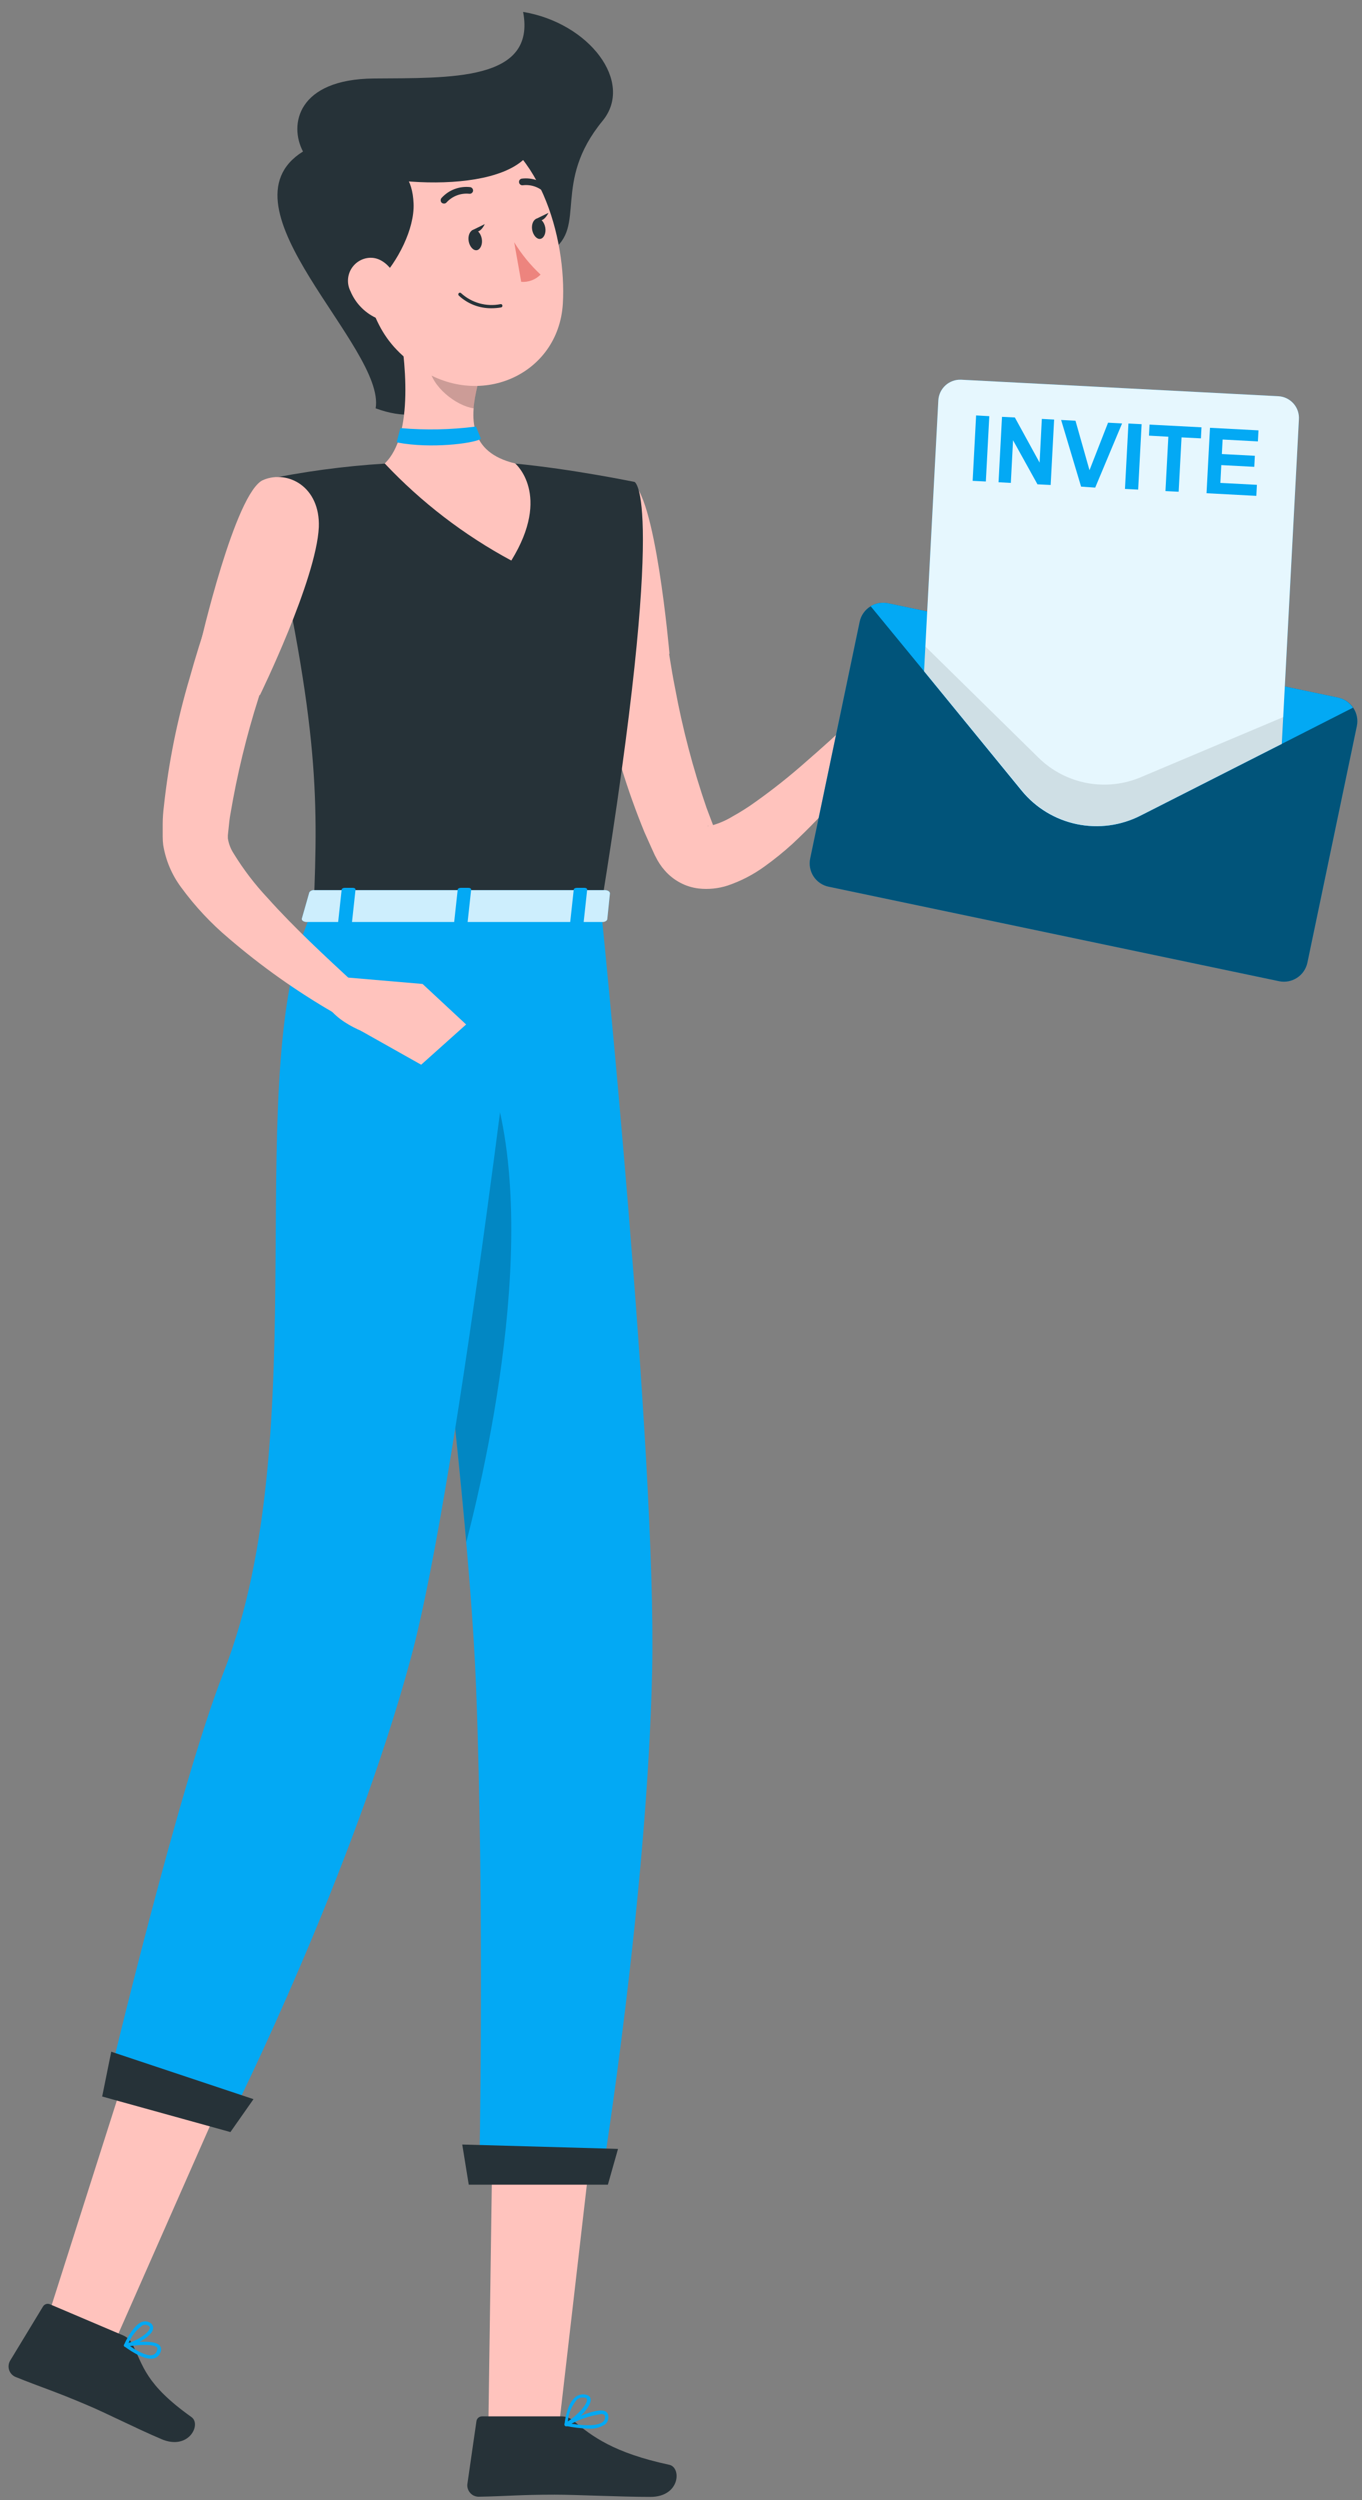 <svg width="109" height="200" viewbox="0 0 109 200" fill="none" xmlns="http://www.w3.org/2000/svg">
	<rect width="100%" height="100%" fill="#808080" stroke="none"/>
	<path d="M24.248 12.12C23.113 9.975 23.812 6.332 29.918 6.279C36.023 6.226 42.919 6.51 41.864 0.953C47.144 1.831 50.773 6.556 48.226 9.665C44.141 14.635 47.005 18.152 44.127 20.066C40.121 22.746 38.847 35.906 30.063 32.666C30.881 27.795 17.153 16.555 24.248 12.12Z" fill="#263238"/>
	<path d="M52.641 45.12C52.786 46.697 52.978 48.42 53.215 50.063C53.453 51.707 53.691 53.363 54.021 55.027C54.622 58.283 55.464 61.491 56.542 64.623L56.971 65.758L57.169 66.273C57.169 66.306 57.169 66.273 57.123 66.273C56.99 66.149 56.821 66.073 56.641 66.055C56.548 66.055 56.68 66.101 56.885 66.055C57.496 65.894 58.081 65.645 58.621 65.316C59.307 64.936 59.969 64.513 60.601 64.049C61.954 63.081 63.256 62.043 64.501 60.94C65.775 59.838 67.056 58.676 68.277 57.528L70.468 59.376C68.408 62.333 66.041 65.062 63.406 67.52C62.698 68.163 61.953 68.765 61.175 69.322C60.277 69.972 59.287 70.484 58.238 70.84C57.489 71.084 56.697 71.165 55.915 71.078C55.398 71.016 54.896 70.86 54.436 70.616C53.969 70.368 53.551 70.037 53.202 69.639C52.906 69.303 52.657 68.928 52.463 68.524C52.426 68.46 52.393 68.394 52.364 68.326L52.291 68.167L52.146 67.85L51.579 66.583C50.199 63.222 49.134 59.74 48.397 56.182C48.021 54.426 47.685 52.67 47.44 50.902C47.196 49.133 46.978 47.384 46.866 45.503L52.641 45.12Z" fill="#FFC3BD"/>
	<path d="M50.45 38.56C52.43 39.074 53.578 52.294 53.578 52.294L48.259 55.495C48.259 55.495 45.044 45.727 45.533 41.51C45.889 38.441 48.945 38.177 50.45 38.56Z" fill="#FFC3BD"/>
	<path d="M68.21 57.132L71.266 52.301L73.002 57.785C73.002 57.785 70.494 60.425 68.224 59.765L68.21 57.132Z" fill="#FFC3BD"/>
	<path d="M75.754 50.697L76.956 55.376L73.002 57.785L71.266 52.301L75.754 50.697Z" fill="#FFC3BD"/>
	<path d="M39.085 193.963H44.748L47.15 173.167H39.382L39.085 193.963Z" fill="#FFC3BD"/>
	<path d="M3.524 186.32L9.009 187.739L17.43 168.652L9.84 166.507L3.524 186.32Z" fill="#FFC3BD"/>
	<path d="M9.86 186.829L4.006 184.34C3.906 184.294 3.792 184.287 3.688 184.32C3.583 184.353 3.494 184.424 3.438 184.519L0.798 188.868C0.736 188.98 0.699 189.103 0.688 189.231C0.676 189.358 0.692 189.486 0.734 189.607C0.776 189.728 0.842 189.838 0.93 189.931C1.017 190.025 1.123 190.099 1.24 190.148C3.3 190.98 4.336 191.277 6.91 192.373C8.494 193.033 10.738 194.194 12.922 195.125C15.107 196.055 16.15 193.937 15.318 193.356C11.609 190.716 11.477 189.257 10.593 187.515C10.436 187.208 10.177 186.965 9.86 186.829V186.829Z" fill="#263238"/>
	<path d="M44.939 193.303H38.577C38.467 193.302 38.361 193.341 38.279 193.413C38.196 193.485 38.142 193.584 38.128 193.693L37.402 198.728C37.389 198.856 37.403 198.984 37.443 199.105C37.483 199.227 37.548 199.338 37.634 199.433C37.72 199.528 37.824 199.603 37.941 199.655C38.058 199.706 38.185 199.732 38.313 199.732C40.53 199.692 41.613 199.567 44.398 199.567C46.114 199.567 49.678 199.745 52.054 199.745C54.43 199.745 54.555 197.395 53.565 197.177C49.13 196.227 47.381 194.907 45.889 193.653C45.623 193.429 45.287 193.305 44.939 193.303V193.303Z" fill="#263238"/>
	<path d="M50.78 38.553C50.78 38.553 53.473 39.503 48.074 72.728H25.099C25.489 63.369 25.495 57.601 21.027 38.408C24.244 37.731 27.507 37.29 30.788 37.088C34.264 36.84 37.754 36.84 41.23 37.088C45.718 37.51 50.78 38.553 50.78 38.553Z" fill="#263238"/>
	<path d="M31.825 25.32C32.485 28.679 33.145 34.837 30.789 37.075C33.726 40.192 37.147 42.815 40.92 44.843C44.18 39.563 41.23 37.075 41.23 37.075C37.488 36.184 37.58 33.405 38.233 30.791L31.825 25.32Z" fill="#FFC3BD"/>
	<path d="M32.089 34.25C34.067 34.419 36.058 34.379 38.029 34.131C38.048 34.128 38.067 34.132 38.084 34.141C38.101 34.151 38.114 34.166 38.121 34.184C38.181 34.336 38.339 34.751 38.464 35.035C38.474 35.054 38.475 35.075 38.469 35.095C38.463 35.114 38.45 35.131 38.431 35.141C37.771 35.477 34.504 35.906 31.831 35.405C31.819 35.403 31.808 35.398 31.797 35.391C31.787 35.384 31.779 35.374 31.773 35.364C31.766 35.353 31.762 35.341 31.761 35.329C31.76 35.317 31.761 35.304 31.765 35.293C31.871 34.897 31.983 34.474 32.023 34.316C32.024 34.299 32.032 34.283 32.044 34.271C32.056 34.259 32.072 34.251 32.089 34.25V34.25Z" fill="#03a9f4"/>
	<path opacity="0.2" d="M34.438 27.577L38.233 30.818C38.072 31.423 37.964 32.042 37.91 32.666C36.478 32.461 34.511 30.89 34.359 29.366C34.282 28.77 34.308 28.164 34.438 27.577V27.577Z" fill="black"/>
	<path d="M28.28 19.182C29.601 24.647 30.036 26.983 33.33 29.326C38.279 32.844 44.701 30.032 45.044 24.29C45.355 19.116 43.144 11.051 37.349 9.81C36.072 9.53 34.745 9.581 33.494 9.959C32.243 10.336 31.109 11.027 30.2 11.966C29.291 12.905 28.638 14.062 28.302 15.325C27.966 16.587 27.959 17.915 28.28 19.182V19.182Z" fill="#FFC3BD"/>
	<path d="M48.1 72.728C48.1 72.728 52.562 116.347 52.192 133.613C51.809 151.578 48.232 173.787 48.232 173.787H38.359C38.359 173.787 38.781 152.627 38.101 134.986C37.369 115.753 31.257 72.728 31.257 72.728H48.1Z" fill="#03a9f4"/>
	<path d="M37.514 174.77H48.648L49.46 171.906L36.993 171.556L37.514 174.77Z" fill="#263238"/>
	<path opacity="0.2" d="M38.181 83.585C43.824 94.943 39.309 115.674 37.316 123.383C36.293 111.8 34.564 97.643 33.217 87.248C34.075 81.367 35.6 78.344 38.181 83.585Z" fill="black"/>
	<path d="M42.022 72.728C42.022 72.728 36.814 118.076 32.881 132.636C28.208 149.915 18.664 169.002 18.664 169.002L8.764 166.21C8.764 166.21 14.315 142.912 17.886 133.804C25.509 114.374 18.981 85.413 25.073 72.728H42.022Z" fill="#03a9f4"/>
	<path d="M8.177 167.715L18.44 170.56L20.288 167.926L8.903 164.131L8.177 167.715Z" fill="#263238"/>
	<path d="M37.507 19.294C37.587 19.743 37.89 20.066 38.167 20.014C38.444 19.961 38.636 19.552 38.557 19.103C38.477 18.654 38.174 18.331 37.897 18.383C37.62 18.436 37.428 18.845 37.507 19.294Z" fill="#263238"/>
	<path d="M42.589 18.39C42.675 18.839 42.972 19.162 43.249 19.109C43.526 19.057 43.718 18.654 43.639 18.205C43.559 17.756 43.256 17.433 42.979 17.486C42.702 17.539 42.51 17.941 42.589 18.39Z" fill="#263238"/>
	<path d="M42.86 17.532L43.89 17.03C43.89 17.03 43.474 17.968 42.86 17.532Z" fill="#263238"/>
	<path d="M41.151 19.38C41.734 20.334 42.444 21.205 43.263 21.967C43.061 22.17 42.819 22.327 42.551 22.428C42.283 22.528 41.997 22.569 41.712 22.548L41.151 19.38Z" fill="#ED847E"/>
	<path d="M39.336 24.66C39.592 24.66 39.848 24.637 40.101 24.594C40.119 24.591 40.135 24.584 40.15 24.575C40.165 24.565 40.178 24.552 40.188 24.537C40.198 24.523 40.204 24.506 40.208 24.488C40.211 24.471 40.211 24.453 40.207 24.436C40.204 24.418 40.199 24.402 40.19 24.387C40.18 24.372 40.168 24.359 40.154 24.349C40.14 24.34 40.124 24.333 40.107 24.329C40.09 24.326 40.072 24.326 40.055 24.33C39.497 24.442 38.921 24.42 38.373 24.268C37.825 24.115 37.32 23.836 36.9 23.452C36.888 23.439 36.874 23.429 36.858 23.422C36.842 23.415 36.825 23.412 36.808 23.412C36.79 23.412 36.773 23.415 36.757 23.422C36.741 23.429 36.727 23.439 36.715 23.452C36.691 23.478 36.677 23.512 36.677 23.548C36.677 23.584 36.691 23.618 36.715 23.644C37.425 24.308 38.364 24.672 39.336 24.66Z" fill="#263238"/>
	<path d="M26.446 11.348C29.693 12.945 32.934 12.252 33.099 16.285C33.264 20.317 27.713 26.845 26.446 22.225C25.179 17.605 26.446 11.348 26.446 11.348Z" fill="#263238"/>
	<path d="M27.416 13.44C31.607 15.136 43.15 15.578 42.9 10.404C42.649 5.23 32.67 7.52 29.812 8.629C26.954 9.737 27.416 13.44 27.416 13.44Z" fill="#263238"/>
	<path d="M28.05 23.3C28.257 23.797 28.56 24.248 28.942 24.627C29.323 25.007 29.776 25.307 30.274 25.511C31.594 26.053 32.432 24.891 32.194 23.531C31.977 22.324 31.026 20.581 29.62 20.621C29.311 20.632 29.009 20.721 28.744 20.88C28.478 21.039 28.257 21.263 28.1 21.53C27.943 21.797 27.857 22.099 27.848 22.409C27.839 22.718 27.909 23.025 28.05 23.3V23.3Z" fill="#FFC3BD"/>
	<path d="M35.541 16.285C35.577 16.285 35.613 16.278 35.646 16.263C35.679 16.248 35.708 16.226 35.732 16.199C35.958 15.95 36.239 15.757 36.553 15.635C36.867 15.514 37.205 15.467 37.54 15.499C37.61 15.511 37.682 15.496 37.741 15.457C37.8 15.417 37.841 15.357 37.857 15.288C37.869 15.217 37.853 15.145 37.812 15.086C37.772 15.027 37.71 14.986 37.639 14.971C37.216 14.921 36.786 14.973 36.387 15.122C35.988 15.271 35.63 15.514 35.343 15.829C35.293 15.881 35.266 15.949 35.266 16.021C35.266 16.092 35.293 16.16 35.343 16.212C35.397 16.261 35.468 16.287 35.541 16.285V16.285Z" fill="#263238"/>
	<path d="M43.863 15.592C43.897 15.593 43.931 15.587 43.963 15.574C43.995 15.562 44.024 15.543 44.048 15.519C44.073 15.494 44.093 15.465 44.106 15.433C44.12 15.401 44.127 15.366 44.127 15.331C44.127 15.296 44.12 15.261 44.106 15.229C44.093 15.197 44.073 15.167 44.048 15.143C43.763 14.826 43.404 14.583 43.004 14.435C42.604 14.286 42.174 14.237 41.751 14.291C41.717 14.298 41.684 14.311 41.655 14.33C41.626 14.349 41.601 14.374 41.581 14.402C41.561 14.431 41.548 14.464 41.541 14.498C41.533 14.532 41.533 14.567 41.54 14.602C41.553 14.671 41.593 14.733 41.651 14.774C41.709 14.815 41.78 14.831 41.85 14.819C42.182 14.78 42.519 14.819 42.833 14.934C43.147 15.048 43.43 15.235 43.659 15.479C43.683 15.512 43.713 15.539 43.749 15.558C43.784 15.578 43.823 15.589 43.863 15.592V15.592Z" fill="#263238"/>
	<path d="M23.898 46.631C22.756 49.615 21.661 52.75 20.691 55.832C19.722 58.872 18.97 61.978 18.44 65.125C18.367 65.507 18.334 65.884 18.295 66.26L18.235 66.821V67.058C18.301 67.497 18.461 67.915 18.704 68.286C19.485 69.559 20.394 70.748 21.417 71.837C23.535 74.206 25.977 76.457 28.386 78.688L26.716 81.024C23.723 79.295 20.897 77.291 18.275 75.038C16.854 73.839 15.582 72.474 14.487 70.972C13.748 69.976 13.259 68.817 13.061 67.593C13.033 67.374 13.02 67.154 13.021 66.933C13.021 66.794 13.021 66.788 13.021 66.715V66.544V65.884C13.021 65.422 13.061 64.96 13.114 64.517C13.489 61.032 14.181 57.588 15.18 54.228C16.108 50.91 17.227 47.649 18.532 44.46L23.898 46.631Z" fill="#FFC3BD"/>
	<path d="M21.08 38.388C18.823 39.312 15.998 51.661 15.998 51.661L20.796 55.621C20.796 55.621 25.317 46.381 25.515 42.17C25.634 38.956 23.06 37.576 21.08 38.388Z" fill="#FFC3BD"/>
	<path d="M12.46 188.611C12.564 188.557 12.654 188.481 12.725 188.389C12.795 188.297 12.845 188.19 12.87 188.076C12.895 187.999 12.899 187.917 12.882 187.838C12.864 187.759 12.826 187.686 12.771 187.627C12.282 187.093 10.262 187.442 10.031 187.482C10.006 187.489 9.983 187.502 9.965 187.521C9.946 187.539 9.933 187.562 9.926 187.588C9.92 187.613 9.922 187.64 9.931 187.665C9.94 187.69 9.957 187.711 9.979 187.726C10.586 188.168 11.708 188.881 12.381 188.644C12.409 188.637 12.436 188.626 12.46 188.611V188.611ZM10.401 187.68C11.213 187.568 12.315 187.515 12.572 187.792C12.592 187.823 12.602 187.858 12.602 187.894C12.602 187.931 12.592 187.966 12.572 187.997C12.558 188.082 12.522 188.162 12.468 188.229C12.413 188.296 12.343 188.348 12.262 188.38C11.926 188.518 11.233 188.261 10.401 187.68Z" fill="#03a9f4"/>
	<path d="M10.976 187.442C11.563 187.159 12.164 186.723 12.249 186.32C12.27 186.216 12.255 186.107 12.206 186.012C12.157 185.917 12.076 185.842 11.979 185.799C11.89 185.747 11.791 185.715 11.688 185.705C11.586 185.695 11.482 185.706 11.385 185.74C10.613 186.004 9.959 187.502 9.933 187.561C9.921 187.581 9.915 187.604 9.915 187.627C9.915 187.65 9.921 187.673 9.933 187.693C9.945 187.713 9.963 187.728 9.984 187.737C10.005 187.747 10.029 187.75 10.052 187.746C10.373 187.693 10.685 187.591 10.976 187.442V187.442ZM11.391 186.03L11.47 185.997C11.532 185.974 11.597 185.966 11.662 185.971C11.727 185.977 11.79 185.997 11.847 186.03C11.992 186.116 11.998 186.202 11.985 186.261C11.906 186.65 10.956 187.244 10.289 187.429C10.527 186.874 10.908 186.392 11.391 186.03V186.03Z" fill="#03a9f4"/>
	<path d="M47.064 194.28C47.55 194.325 48.037 194.201 48.444 193.93C48.535 193.848 48.604 193.745 48.646 193.63C48.687 193.515 48.699 193.391 48.681 193.27C48.677 193.196 48.655 193.123 48.616 193.06C48.576 192.996 48.522 192.944 48.457 192.907C47.797 192.531 45.507 193.686 45.249 193.818C45.224 193.83 45.203 193.85 45.19 193.875C45.177 193.9 45.172 193.929 45.177 193.957C45.181 193.984 45.194 194.009 45.212 194.029C45.231 194.049 45.255 194.063 45.282 194.069C45.869 194.192 46.465 194.263 47.064 194.28V194.28ZM48.074 193.112C48.16 193.107 48.246 193.123 48.325 193.158C48.352 193.171 48.375 193.192 48.391 193.218C48.408 193.243 48.417 193.273 48.417 193.303C48.43 193.382 48.422 193.463 48.394 193.538C48.366 193.613 48.32 193.68 48.259 193.732C47.916 194.042 46.985 194.095 45.731 193.891C46.463 193.504 47.255 193.245 48.074 193.125V193.112Z" fill="#03a9f4"/>
	<path d="M45.309 194.095H45.368C46.028 193.792 47.348 192.571 47.269 191.93C47.269 191.779 47.137 191.587 46.767 191.548C46.635 191.535 46.501 191.549 46.374 191.589C46.248 191.629 46.13 191.693 46.028 191.779C45.315 192.373 45.183 193.897 45.177 193.963C45.176 193.986 45.181 194.009 45.191 194.03C45.202 194.051 45.217 194.069 45.236 194.082C45.258 194.096 45.284 194.1 45.309 194.095V194.095ZM46.629 191.798H46.708C46.952 191.798 46.972 191.917 46.972 191.95C47.038 192.34 46.134 193.27 45.441 193.712C45.495 193.07 45.749 192.461 46.167 191.97C46.233 191.909 46.311 191.862 46.396 191.833C46.481 191.803 46.572 191.792 46.662 191.798H46.629Z" fill="#03a9f4"/>
	<path d="M24.756 71.381L24.169 73.441C24.09 73.599 24.274 73.757 24.545 73.757H48.213C48.417 73.757 48.589 73.658 48.602 73.526L48.813 71.467C48.813 71.329 48.648 71.21 48.417 71.21H25.133C25.06 71.203 24.988 71.215 24.922 71.246C24.855 71.276 24.799 71.323 24.756 71.381V71.381Z" fill="#03a9f4"/>
	<path opacity="0.8" d="M24.756 71.381L24.169 73.441C24.09 73.599 24.274 73.757 24.545 73.757H48.213C48.417 73.757 48.589 73.658 48.602 73.526L48.813 71.467C48.813 71.329 48.648 71.21 48.417 71.21H25.133C25.06 71.203 24.988 71.215 24.922 71.246C24.855 71.276 24.799 71.323 24.756 71.381V71.381Z" fill="white"/>
	<path d="M27.884 73.982H27.258C27.139 73.982 27.04 73.922 27.053 73.843L27.343 71.164C27.343 71.091 27.462 71.025 27.581 71.025H28.241C28.366 71.025 28.459 71.091 28.452 71.164L28.162 73.843C28.116 73.922 28.01 73.982 27.884 73.982Z" fill="#03a9f4"/>
	<path d="M46.457 73.982H45.837C45.711 73.982 45.619 73.922 45.625 73.843L45.916 71.164C45.916 71.091 46.035 71.025 46.16 71.025H46.78C46.906 71.025 46.998 71.091 46.992 71.164L46.701 73.843C46.694 73.922 46.582 73.982 46.457 73.982Z" fill="#03a9f4"/>
	<path d="M37.171 73.982H36.55C36.425 73.982 36.326 73.922 36.339 73.843L36.63 71.164C36.63 71.091 36.748 71.025 36.874 71.025H37.494C37.62 71.025 37.712 71.091 37.706 71.164L37.415 73.843C37.402 73.922 37.296 73.982 37.171 73.982Z" fill="#03a9f4"/>
	<path d="M27.72 78.193L33.818 78.714L29.746 82.78C29.746 82.78 26.255 81.77 25.786 79.48L27.72 78.193Z" fill="#FFC3BD"/>
	<path d="M68.798 49.74L64.838 68.682C64.787 68.926 64.784 69.178 64.831 69.424C64.877 69.669 64.971 69.903 65.108 70.112C65.244 70.321 65.421 70.501 65.627 70.642C65.833 70.783 66.065 70.882 66.31 70.933L102.372 78.496C102.867 78.596 103.382 78.497 103.804 78.22C104.227 77.944 104.523 77.511 104.629 77.018L108.589 58.076C108.689 57.582 108.591 57.068 108.316 56.646C108.04 56.224 107.61 55.926 107.118 55.819L71.055 48.262C70.584 48.167 70.095 48.252 69.682 48.499C69.457 48.633 69.262 48.813 69.11 49.027C68.958 49.24 68.852 49.483 68.798 49.74V49.74Z" fill="#03a9f4"/>
	<path opacity="0.5" d="M68.798 49.74L64.838 68.682C64.787 68.926 64.784 69.178 64.831 69.424C64.877 69.669 64.971 69.903 65.108 70.112C65.244 70.321 65.421 70.501 65.627 70.642C65.833 70.783 66.065 70.882 66.31 70.933L102.372 78.496C102.867 78.596 103.382 78.497 103.804 78.22C104.227 77.944 104.523 77.511 104.629 77.018L108.589 58.076C108.689 57.582 108.591 57.068 108.316 56.646C108.04 56.224 107.61 55.926 107.118 55.819L71.055 48.262C70.584 48.167 70.095 48.252 69.682 48.499C69.457 48.633 69.262 48.813 69.11 49.027C68.958 49.24 68.852 49.483 68.798 49.74V49.74Z" fill="black"/>
	<path d="M108.279 56.611L102.583 59.508L91.284 65.243C89.711 66.047 87.91 66.289 86.18 65.929C84.45 65.569 82.895 64.628 81.774 63.263L73.953 53.7L69.676 48.493C70.091 48.248 70.582 48.164 71.055 48.255L74.203 48.915L102.821 54.914L107.111 55.812C107.588 55.92 108.005 56.206 108.279 56.611V56.611Z" fill="#03a9f4"/>
	<path d="M103.95 33.563L102.821 54.941L102.583 59.508L91.284 65.243C89.711 66.047 87.91 66.289 86.18 65.929C84.45 65.569 82.896 64.628 81.774 63.263L73.953 53.7L74.203 48.915L75.094 32.019C75.122 31.561 75.328 31.132 75.669 30.824C76.01 30.517 76.457 30.356 76.916 30.376L102.306 31.696C102.538 31.708 102.764 31.767 102.972 31.868C103.181 31.969 103.367 32.111 103.52 32.285C103.673 32.458 103.79 32.661 103.864 32.881C103.937 33.1 103.967 33.332 103.95 33.563V33.563Z" fill="#03a9f4"/>
	<path opacity="0.9" d="M103.95 33.563L102.821 54.941L102.583 59.508L91.284 65.243C89.711 66.047 87.91 66.289 86.18 65.929C84.45 65.569 82.896 64.628 81.774 63.263L73.953 53.7L74.203 48.915L75.094 32.019C75.122 31.561 75.328 31.132 75.669 30.824C76.01 30.517 76.457 30.356 76.916 30.376L102.306 31.696C102.538 31.708 102.764 31.767 102.972 31.868C103.181 31.969 103.367 32.111 103.52 32.285C103.673 32.458 103.79 32.661 103.864 32.881C103.937 33.1 103.967 33.332 103.95 33.563V33.563Z" fill="white"/>
	<path opacity="0.1" d="M83.12 60.623L74.058 51.72L73.953 53.7L81.8 63.25C82.922 64.615 84.477 65.556 86.207 65.916C87.936 66.276 89.737 66.034 91.311 65.23L102.61 59.495L102.722 57.356L91.33 62.161C89.963 62.747 88.453 62.914 86.992 62.64C85.53 62.367 84.182 61.664 83.12 60.623V60.623Z" fill="black"/>
	<path d="M77.84 38.467L78.117 33.233L79.173 33.293L78.896 38.52L77.84 38.467Z" fill="#03a9f4"/>
	<path d="M79.912 38.579L80.19 33.346L81.219 33.398L83.199 37.009L83.377 33.511L84.361 33.563L84.084 38.797L83.028 38.744L81.074 35.22L80.896 38.632L79.912 38.579Z" fill="#03a9f4"/>
	<path d="M86.519 38.929L84.922 33.596L86.07 33.656L87.192 37.616L88.677 33.814L89.799 33.874L87.648 39.008L86.519 38.929Z" fill="#03a9f4"/>
	<path d="M90.03 39.114L90.308 33.88L91.364 33.933L91.086 39.167L90.03 39.114Z" fill="#03a9f4"/>
	<path d="M93.271 39.286L93.502 34.936L91.951 34.85L91.997 33.966L96.155 34.184L96.109 35.068L94.558 34.989L94.327 39.338L93.271 39.286Z" fill="#03a9f4"/>
	<path d="M96.558 39.457L96.835 34.223L100.716 34.428L100.669 35.312L97.845 35.161L97.785 36.322L100.425 36.461L100.379 37.345L97.739 37.207L97.666 38.632L100.59 38.784L100.544 39.668L96.558 39.457Z" fill="#03a9f4"/>
	<path d="M37.303 81.955L33.706 85.175L28.875 82.456L33.818 78.714L37.303 81.955Z" fill="#FFC3BD"/>
	<path d="M37.772 18.43L38.794 17.928C38.794 17.928 38.392 18.872 37.772 18.43Z" fill="#263238"/>
</svg>